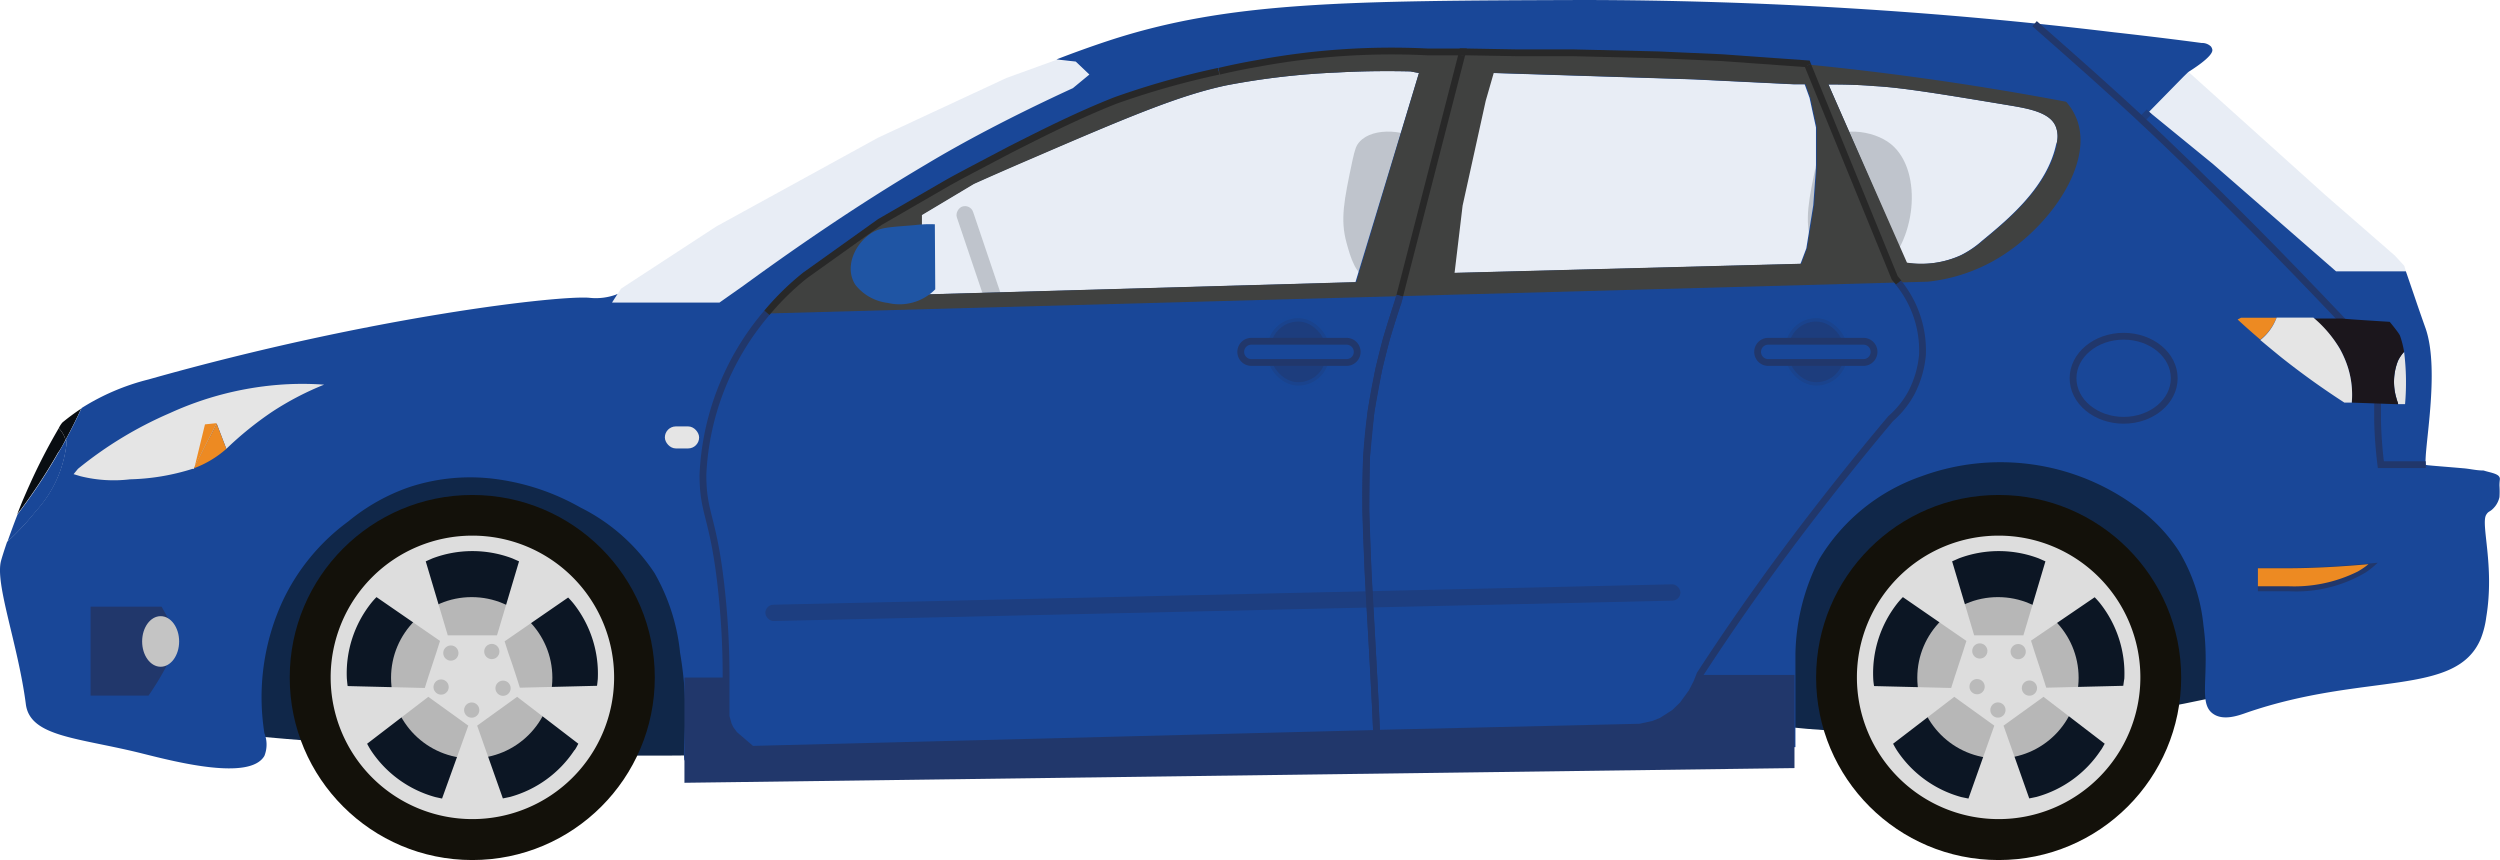 <svg xmlns="http://www.w3.org/2000/svg" viewBox="0 0 183.8 63.23"><defs><style>.cls-1{fill:#666766;opacity:0.3;}.cls-2{fill:#102749;}.cls-3{fill:#090d11;}.cls-16,.cls-4,.cls-7{fill:#194798;}.cls-5{fill:#e5e5e5;}.cls-6{fill:#ed8a22;}.cls-7{opacity:0.1;}.cls-8{fill:#404140;}.cls-15,.cls-17,.cls-9{fill:#21376b;}.cls-10,.cls-12,.cls-14{fill:none;}.cls-10,.cls-12,.cls-16{stroke:#21376b;}.cls-10,.cls-12,.cls-14,.cls-15,.cls-16{stroke-miterlimit:10;stroke-width:0.5px;}.cls-11{fill:#c4c4c4;}.cls-12{opacity:0.62;}.cls-13{fill:#1b161c;}.cls-14{stroke:#282828;}.cls-15{stroke:#194798;opacity:0.59;}.cls-17{opacity:0.55;}.cls-18{fill:#13110a;}.cls-19{fill:#0c1624;}.cls-20{fill:#b7b7b7;}.cls-21{fill:#ddd;}.cls-22{fill:#bababa;}.cls-23{fill:#1f55a4;}</style></defs><title>mazda</title><g id="Layer_2" data-name="Layer 2"><g id="Layer_2-2" data-name="Layer 2"><g id="_3" data-name="3"><path class="cls-1" d="M99,17.86c-.48-1.73-.18-3.15.42-6,.19-.89.29-1.17.54-1.44,1-1.11,3.56-.92,4.92.18,2.43,2,1.82,7.38-.84,9.37-.18.13-1.86,1.35-3.3.72C99.64,20.2,99.29,18.92,99,17.86Z"/><path class="cls-1" d="M133.15,17.86c-.48-1.73-.18-3.15.42-6,.19-.89.29-1.17.54-1.44,1-1.11,3.56-.92,4.92.18,2.43,2,1.82,7.38-.84,9.37-.18.13-1.86,1.35-3.3.72C133.8,20.2,133.44,18.92,133.15,17.86Z"/><rect class="cls-1" x="67.7" y="18.8" width="8.95" height="1.26" rx="0.63" ry="0.63" transform="translate(67.48 -55.17) rotate(71.33)"/><path class="cls-2" d="M156.64,26.4c-11.54-5.24-19.66.13-38.57,3.48-24.7,4.38-54.58,3-77.13,1.9-6.64-.31-19.09-1.05-26.08,6.64-2.75,3-5.95,8.78-4,12.33,1.54,2.74,5.62,3.17,7.27,3.32,32,2.92,47.73.63,47.73.63,15-2.17,38.91-5.65,64.33-1.42,0,0,14.93,2.48,36.2-2.85,2.54-.64,5.8-1.57,6.8-4.11C175.38,40.86,166,30.65,156.64,26.4Z"/><path class="cls-3" d="M4.82,32.34a2.07,2.07,0,0,0-.5-.86,43.32,43.32,0,0,0-2.18,4.24c-.06.13-.21.47-.4.91s-.33.81-.48,1.19a40.62,40.62,0,0,0,3-4.53C4.48,33,4.65,32.65,4.82,32.34Z"/><path class="cls-4" d="M4.29,33.29a40.62,40.62,0,0,1-3,4.53c-.3.77-.55,1.46-.74,2a19.14,19.14,0,0,0,2.09-2.23,8.74,8.74,0,0,0,2.22-4.68,1.27,1.27,0,0,0,0-.59C4.65,32.65,4.48,33,4.29,33.29Z"/><path class="cls-3" d="M4.59,31.06a1.85,1.85,0,0,0-.27.42,2.07,2.07,0,0,1,.5.86c.43-.79.81-1.56,1.15-2.3A16.39,16.39,0,0,0,4.59,31.06Z"/><path class="cls-4" d="M162.65,3.64a.6.6,0,0,0-.1-.22.94.94,0,0,0-.69-.26c-1.57-.21-3.8-.49-6.48-.79a329.17,329.17,0,0,0-39-2.37C99,.06,90.34.09,81.48,3c-1.27.42-2.55.88-3.81,1.37l1.42.16,1,.95-1.21,1c-4.5,2.07-8.12,4-10.75,5.58C62.69,15.27,58,18.57,54.66,21L52.9,22.24H45l.41-.64-.12.06a4.35,4.35,0,0,1-1.9.24c-1.92-.23-15.83,1.29-32.48,6A16.81,16.81,0,0,0,6,30c-.34.74-.72,1.51-1.15,2.3a1.27,1.27,0,0,1,0,.59,8.74,8.74,0,0,1-2.22,4.68A19.14,19.14,0,0,1,.52,39.84c-.24.7-.39,1.19-.44,1.38-.47,1.68,1.25,6.15,1.82,10.55.31,2.44,3.93,2.46,8.61,3.64,2.48.62,7.87,2,8.93.16a2.26,2.26,0,0,0,0-1.66,16.88,16.88,0,0,1,1.34-9.72,15.35,15.35,0,0,1,4.82-5.85,14.51,14.51,0,0,1,4.5-2.53,14.32,14.32,0,0,1,6.64-.55,17.08,17.08,0,0,1,5.93,2.05,14,14,0,0,1,5.45,4.82A14.73,14.73,0,0,1,50,48c.74,4.34.14,6.76.32,7.9L132,54.93s0-1.18,0-3.48c0-3.06,0-3.14,0-3.32a15.86,15.86,0,0,1,1.74-7A14.17,14.17,0,0,1,141.31,35a16.84,16.84,0,0,1,15.57,2.13,12.14,12.14,0,0,1,3.32,3.4A13.11,13.11,0,0,1,162,46c.5,3.65-.43,5.69.71,6.48.75.53,1.86.13,2.45-.08,8.7-3,15.43-1.14,17.23-5.45a6.59,6.59,0,0,0,.4-1.58c.63-3.79-.43-6.85,0-7.53.2-.32.27-.15.65-.61a1.72,1.72,0,0,0,.32-.68,6.41,6.41,0,0,0,0-.84c0-.44.07-.5,0-.63s-.19-.23-.74-.37-.34-.11-.47-.12c-.48,0-.95-.12-1.42-.16-1.84-.16-2.79-.22-2.79-.26-.15-1.14,1.06-6.87,0-10-.06-.17-.38-1.06-.79-2.27l-.61-1.78-.06-.17h-5.13l-9.06-7.9L158,8.22l2.53-2.58.35-.34C161,5.21,162.75,4.16,162.65,3.64Zm-63,17.11-31.93.91V15.81l3.83-2.29c1-.45,2.54-1.13,4.43-1.94C83.12,8.52,86.76,7,90.14,6.28a55.26,55.26,0,0,1,8.18-.95c2.16-.12,4-.11,5.37-.08l.63.12Zm33.86-8.38-.2,2.73-.51,3.16-.43,1.14-25.49.67.59-4.94,1.7-7.71.59-2.05,14.74.47,7.35.36h.83l.36,1,.47,2.17Zm17.66-1.78c-.66,3.12-3.43,5.45-5.45,7.11a7.19,7.19,0,0,1-1.58,1.07,7.08,7.08,0,0,1-4,.55L134.43,6.21c.73,0,1.92,0,3.4.12,2,.11,4.7.55,9.92,1.42,1.42.24,3,.52,3.4,1.58A2,2,0,0,1,151.19,10.59Z"/><path class="cls-5" d="M20.37,28.3a23.75,23.75,0,0,0-7.88,2.07,28.58,28.58,0,0,0-6.76,4.1l-.32.39.5.15a10.08,10.08,0,0,0,3.65.23,16.49,16.49,0,0,0,4.59-.77l.1,0,1.68-3.33L16.64,33A24.89,24.89,0,0,1,20,30.28a21.65,21.65,0,0,1,3.83-2A22.3,22.3,0,0,0,20.37,28.3Z"/><path class="cls-6" d="M14.25,34.43A7.62,7.62,0,0,0,16.64,33l-.71-1.85Z"/><polygon class="cls-6" points="15.93 31.11 15.07 31.2 14.31 34.32 15.93 31.11"/><rect class="cls-5" x="48.88" y="31.35" width="2.52" height="1.62" rx="0.81" ry="0.81"/><path class="cls-7" d="M78.88,6.51l1.21-1-1-.95-1.42-.16L74,5.73l-9.44,4.39L52.66,16.65l-7,4.57-.64,1h7.9L54.66,21c3.38-2.4,8-5.7,13.46-8.88C70.75,10.56,74.37,8.57,78.88,6.51Z"/><path class="cls-7" d="M103.69,5.26c-1.38,0-3.21,0-5.37.08a55.26,55.26,0,0,0-8.18.95c-3.38.69-7,2.24-14.15,5.3-1.89.81-3.43,1.49-4.43,1.94l-3.83,2.29v5.85l31.93-.91,4.66-15.37Z"/><polygon class="cls-7" points="132.38 19.4 106.89 20.07 107.48 15.14 109.18 7.43 109.78 5.38 124.51 5.85 131.86 6.21 132.69 6.21 133.05 7.23 133.52 9.41 133.52 12.37 133.33 15.1 132.81 18.26 132.38 19.4"/><path class="cls-7" d="M140.16,19.32a7.08,7.08,0,0,0,4-.55,7.19,7.19,0,0,0,1.58-1.07c2-1.66,4.79-4,5.45-7.11a2,2,0,0,0,0-1.26c-.45-1.07-2-1.34-3.4-1.58-5.22-.88-7.87-1.32-9.92-1.42-1.48-.08-2.67-.11-3.4-.12Z"/><path class="cls-8" d="M152.71,8.83a4.26,4.26,0,0,0-.81-1.35A217.89,217.89,0,0,0,129,4.39c-7.21-.59-13.38-.58-25.72-.56a56.29,56.29,0,0,0-22.11,4,76,76,0,0,0-7.34,3.42c-4,2-7.17,3.88-9.46,5.27l-5.18,3.72-2.88,2.81,85.42-2.34a12.63,12.63,0,0,0,4.83-1.53C150.47,17,153.93,12.21,152.71,8.83Zm-53,11.91-31.93.91V15.81l3.83-2.29c1-.45,2.54-1.13,4.43-1.94C83.12,8.52,86.76,7,90.14,6.28a55.26,55.26,0,0,1,8.18-.95c2.16-.12,4-.11,5.37-.08l.63.12Zm33.86-8.38-.2,2.73-.51,3.16-.43,1.14-25.49.67.59-4.94,1.7-7.71.59-2.05,14.74.47,7.35.36h.83l.36,1,.47,2.17Zm17.66-1.78c-.66,3.12-3.43,5.45-5.45,7.11a7.19,7.19,0,0,1-1.58,1.07,7.08,7.08,0,0,1-4,.55L134.43,6.21c.73,0,1.92,0,3.4.12,2,.11,4.7.55,9.92,1.42,1.42.24,3,.52,3.4,1.58A2,2,0,0,1,151.19,10.59Z"/><polygon class="cls-7" points="175.34 19.97 171.76 19.97 162.7 12.07 158.01 8.22 160.54 5.64 160.9 5.29 170.98 14.36 176.07 18.79 176.76 19.54 176.89 19.97 175.34 19.97"/><path class="cls-9" d="M166,43V41.75h2.1c2.39,0,4.63-.17,6.71-.38a6.2,6.2,0,0,1-.89.72,10,10,0,0,1-5.62,1.38H166Z"/><ellipse class="cls-10" cx="156.13" cy="27.81" rx="3.72" ry="3.09"/><path class="cls-6" d="M166,42.78v-1H168c2.18,0,4.22-.13,6.13-.3a5.6,5.6,0,0,1-.81.55,10.52,10.52,0,0,1-5.13,1.07H166Z"/><path class="cls-9" d="M6.66,44.6h5.22l1.29,2.31q-.17.43-.36.87a20.13,20.13,0,0,1-1.89,3.36H6.66Z"/><ellipse class="cls-11" cx="11.81" cy="47.16" rx="1.36" ry="1.86"/><line class="cls-12" x1="158.01" y1="8.22" x2="157.39" y2="8.85"/><path class="cls-10" d="M149.58,1.74c2.68,2.36,5.78,5.08,8.5,7.65.26.25,1.43,1.35,2.88,2.76,2.53,2.46,6.41,6.3,11.41,11.59"/><path class="cls-10" d="M174.8,29.42q0,.73,0,1.5a32.18,32.18,0,0,0,.24,3.24l3.3,0"/><path class="cls-6" d="M167.37,23.36h-2.61l-.25.13q.79.73,1.67,1.48A3.76,3.76,0,0,0,167.37,23.36Z"/><path class="cls-5" d="M176.75,25.87a2.66,2.66,0,0,0-.45.66,4.21,4.21,0,0,0-.1,2.79c0,.12.06.25.11.39l.51,0A18.3,18.3,0,0,0,176.75,25.87Z"/><path class="cls-13" d="M176.3,26.53a2.66,2.66,0,0,1,.45-.66,6.83,6.83,0,0,0-.31-1.21c-.13-.25-.61-.83-.75-1,0,0-3.14-.19-3.49-.24-.12,0-1,0-2.13,0A8.89,8.89,0,0,1,172,25.6a7,7,0,0,1,.91,4l3.4.12c0-.15-.08-.28-.11-.39A4.21,4.21,0,0,1,176.3,26.53Z"/><path class="cls-5" d="M172.34,26.28a6.66,6.66,0,0,0-.34-.68,8.89,8.89,0,0,0-1.92-2.25h-2.7A3.76,3.76,0,0,1,166.18,25q.75.63,1.55,1.28c1.6,1.27,3.16,2.37,4.63,3.32l.54,0A6.63,6.63,0,0,0,172.34,26.28Z"/><path class="cls-9" d="M56.37,55.06l64.06-1.54a5,5,0,0,0,1.68-.48,5.8,5.8,0,0,0,2.82-3.42h7v6.85L50.32,57.55V49.81h3c0,.19-.07,2.54,0,2.87a3.11,3.11,0,0,0,1.25,2l.11.08a2.44,2.44,0,0,0,1.67.35"/><path class="cls-10" d="M56.38,23l0,0A19.65,19.65,0,0,0,51.68,34.9c0,3,.79,3,1.38,8.65a58.31,58.31,0,0,1,.32,6.26l0,1.77,0,1.1.17.6.14.3L54,54l1.27,1.09,45.94-1.17c-.24-5.46-.51-9.16-.63-11.9-.23-5.08-.38-8.69.48-13.33a42.25,42.25,0,0,1,1.74-6.49l.12-.48"/><line class="cls-14" x1="102.91" y1="21.74" x2="107.46" y2="4.06"/><path class="cls-14" d="M89.59,5.24A59.83,59.83,0,0,0,82,7.39c-2.81,1.11-5.35,2.4-7.78,3.63-1.89,1-3.44,1.8-4.53,2.41l-5,2.89-5.49,3.92A19.68,19.68,0,0,0,56.38,23"/><path class="cls-14" d="M107.46,4.06l.06-.24H105a53.59,53.59,0,0,0-12.52.84c-1,.17-2,.38-2.85.58"/><polyline class="cls-14" points="132.91 4.79 132.87 4.69 126.6 4.24 121.9 4.03 115.58 3.88 111.4 3.88 107.52 3.81 107.46 4.06"/><path class="cls-14" d="M139.6,20.79l-.3-.36L132.91,4.79"/><path class="cls-10" d="M102.91,21.74"/><path class="cls-10" d="M102.91,21.74v0l-1,3.22-.54,2.16-.57,3.11-.33,3.36-.05,4,.16,4.37.23,4.14.31,5.81.09,2,19.36-.45,1-.22.59-.24.94-.6.61-.59.68-.94.36-.7.23-.59c2.53-3.89,5.38-7.93,8.59-12.07Q136.29,34,139,30.78a6.86,6.86,0,0,0,1.53-1.91,7.52,7.52,0,0,0,.81-2.78,7.9,7.9,0,0,0-1.77-5.31"/><rect class="cls-15" x="93.16" y="23.39" width="4.58" height="4.96" rx="2.29" ry="2.29"/><path class="cls-16" d="M99,26.65h-7a.78.78,0,0,1,0-1.56h7a.78.78,0,0,1,0,1.56Z"/><rect class="cls-15" x="131.24" y="23.39" width="4.58" height="4.96" rx="2.29" ry="2.29"/><path class="cls-16" d="M137,26.65h-7a.78.78,0,0,1,0-1.56h7a.78.78,0,0,1,0,1.56Z"/><rect class="cls-17" x="56.26" y="43.71" width="67.29" height="1.2" rx="0.6" ry="0.6" transform="translate(-0.98 2.05) rotate(-1.3)"/><circle class="cls-18" cx="146.94" cy="49.81" r="13.42"/><circle class="cls-19" cx="146.89" cy="49.83" r="9.65"/><circle class="cls-20" cx="146.89" cy="49.83" r="5.93"/><path class="cls-21" d="M146.94,39.38a10.42,10.42,0,1,0,10.42,10.42A10.42,10.42,0,0,0,146.94,39.38Zm-9.22,10.51a8.31,8.31,0,0,1,1.81-5.58c.14-.17.27-.31.37-.41l4.67,3.22-.27.85-.29.88-.29.88-.27.85-5.67-.14C137.76,50.31,137.73,50.12,137.72,49.89Zm7,8.82-.53-.11a8.31,8.31,0,0,1-4.74-3.45c-.12-.19-.21-.36-.27-.47l4.5-3.45.72.52.75.54.75.54.72.52Zm1.31-12h-.89l-1.62-5.44.5-.22a8.31,8.31,0,0,1,5.86,0l.5.22-1.62,5.44H146Zm8.43,8.43a8.31,8.31,0,0,1-4.74,3.45l-.53.11-1.89-5.35.72-.52.75-.54.75-.54.72-.52,4.5,3.45C154.66,54.8,154.57,55,154.45,55.16Zm1.65-4.72-5.67.14-.27-.85-.29-.88-.29-.88-.27-.85L154,43.91c.09.09.22.23.37.41a8.31,8.31,0,0,1,1.81,5.58C156.14,50.12,156.12,50.31,156.1,50.44Z"/><circle class="cls-22" cx="145.56" cy="47.85" r="0.56" transform="translate(-1.13 3.58) rotate(-1.4)"/><circle class="cls-22" cx="144.64" cy="50.51" r="0.56" transform="matrix(0.29, -0.96, 0.96, 0.29, 54.92, 174.69)"/><circle class="cls-22" cx="146.89" cy="52.2" r="0.56" transform="translate(20.51 143.47) rotate(-55.4)"/><circle class="cls-22" cx="149.2" cy="50.59" r="0.56" transform="translate(-0.05 101.02) rotate(-37.4)"/><circle class="cls-22" cx="148.37" cy="47.9" r="0.56" transform="translate(-7.48 52.01) rotate(-19.4)"/><circle class="cls-18" cx="34.72" cy="49.81" r="13.42"/><circle class="cls-19" cx="34.68" cy="49.83" r="9.65"/><circle class="cls-20" cx="34.68" cy="49.83" r="5.93"/><path class="cls-21" d="M34.72,39.38A10.42,10.42,0,1,0,45.15,49.81,10.42,10.42,0,0,0,34.72,39.38ZM25.5,49.89a8.31,8.31,0,0,1,1.81-5.58c.14-.17.27-.31.37-.41l4.67,3.22-.27.85-.29.88-.29.88-.27.85-5.67-.14C25.54,50.31,25.52,50.12,25.5,49.89Zm7,8.82L32,58.6a8.31,8.31,0,0,1-4.74-3.45c-.12-.19-.21-.36-.27-.47l4.5-3.45.72.52.75.54.75.54.72.52Zm1.31-12h-.89l-1.62-5.44.5-.22a8.31,8.31,0,0,1,5.86,0l.5.22-1.62,5.44H33.8Zm8.43,8.43a8.31,8.31,0,0,1-4.74,3.45l-.53.11-1.89-5.35.72-.52.75-.54.75-.54.72-.52,4.5,3.45C42.45,54.8,42.36,55,42.24,55.16Zm1.65-4.72-5.67.14-.27-.85-.29-.88L37.37,48l-.27-.85,4.67-3.22c.09.09.22.23.37.41a8.31,8.31,0,0,1,1.81,5.58C43.93,50.12,43.91,50.31,43.89,50.44Z"/><circle class="cls-22" cx="33.35" cy="47.85" r="0.56" transform="matrix(1, -0.02, 0.02, 1, -1.16, 0.83)"/><circle class="cls-22" cx="32.43" cy="50.51" r="0.56" transform="translate(-25.24 67.16) rotate(-73.4)"/><circle class="cls-22" cx="34.68" cy="52.2" r="0.56" transform="translate(-27.98 51.11) rotate(-55.4)"/><circle class="cls-22" cx="36.98" cy="50.59" r="0.56" transform="translate(-23.12 32.87) rotate(-37.4)"/><circle class="cls-22" cx="36.16" cy="47.9" r="0.56" transform="translate(-13.86 14.73) rotate(-19.4)"/><path class="cls-23" d="M68.73,16.49a8.78,8.78,0,0,0-1.48.06c-1.62.14-2.44.14-3.11.54-1.25.75-2.1,2.52-1.26,3.84a3.56,3.56,0,0,0,2.39,1.34,3.68,3.68,0,0,0,3.49-1Z"/></g></g></g></svg>